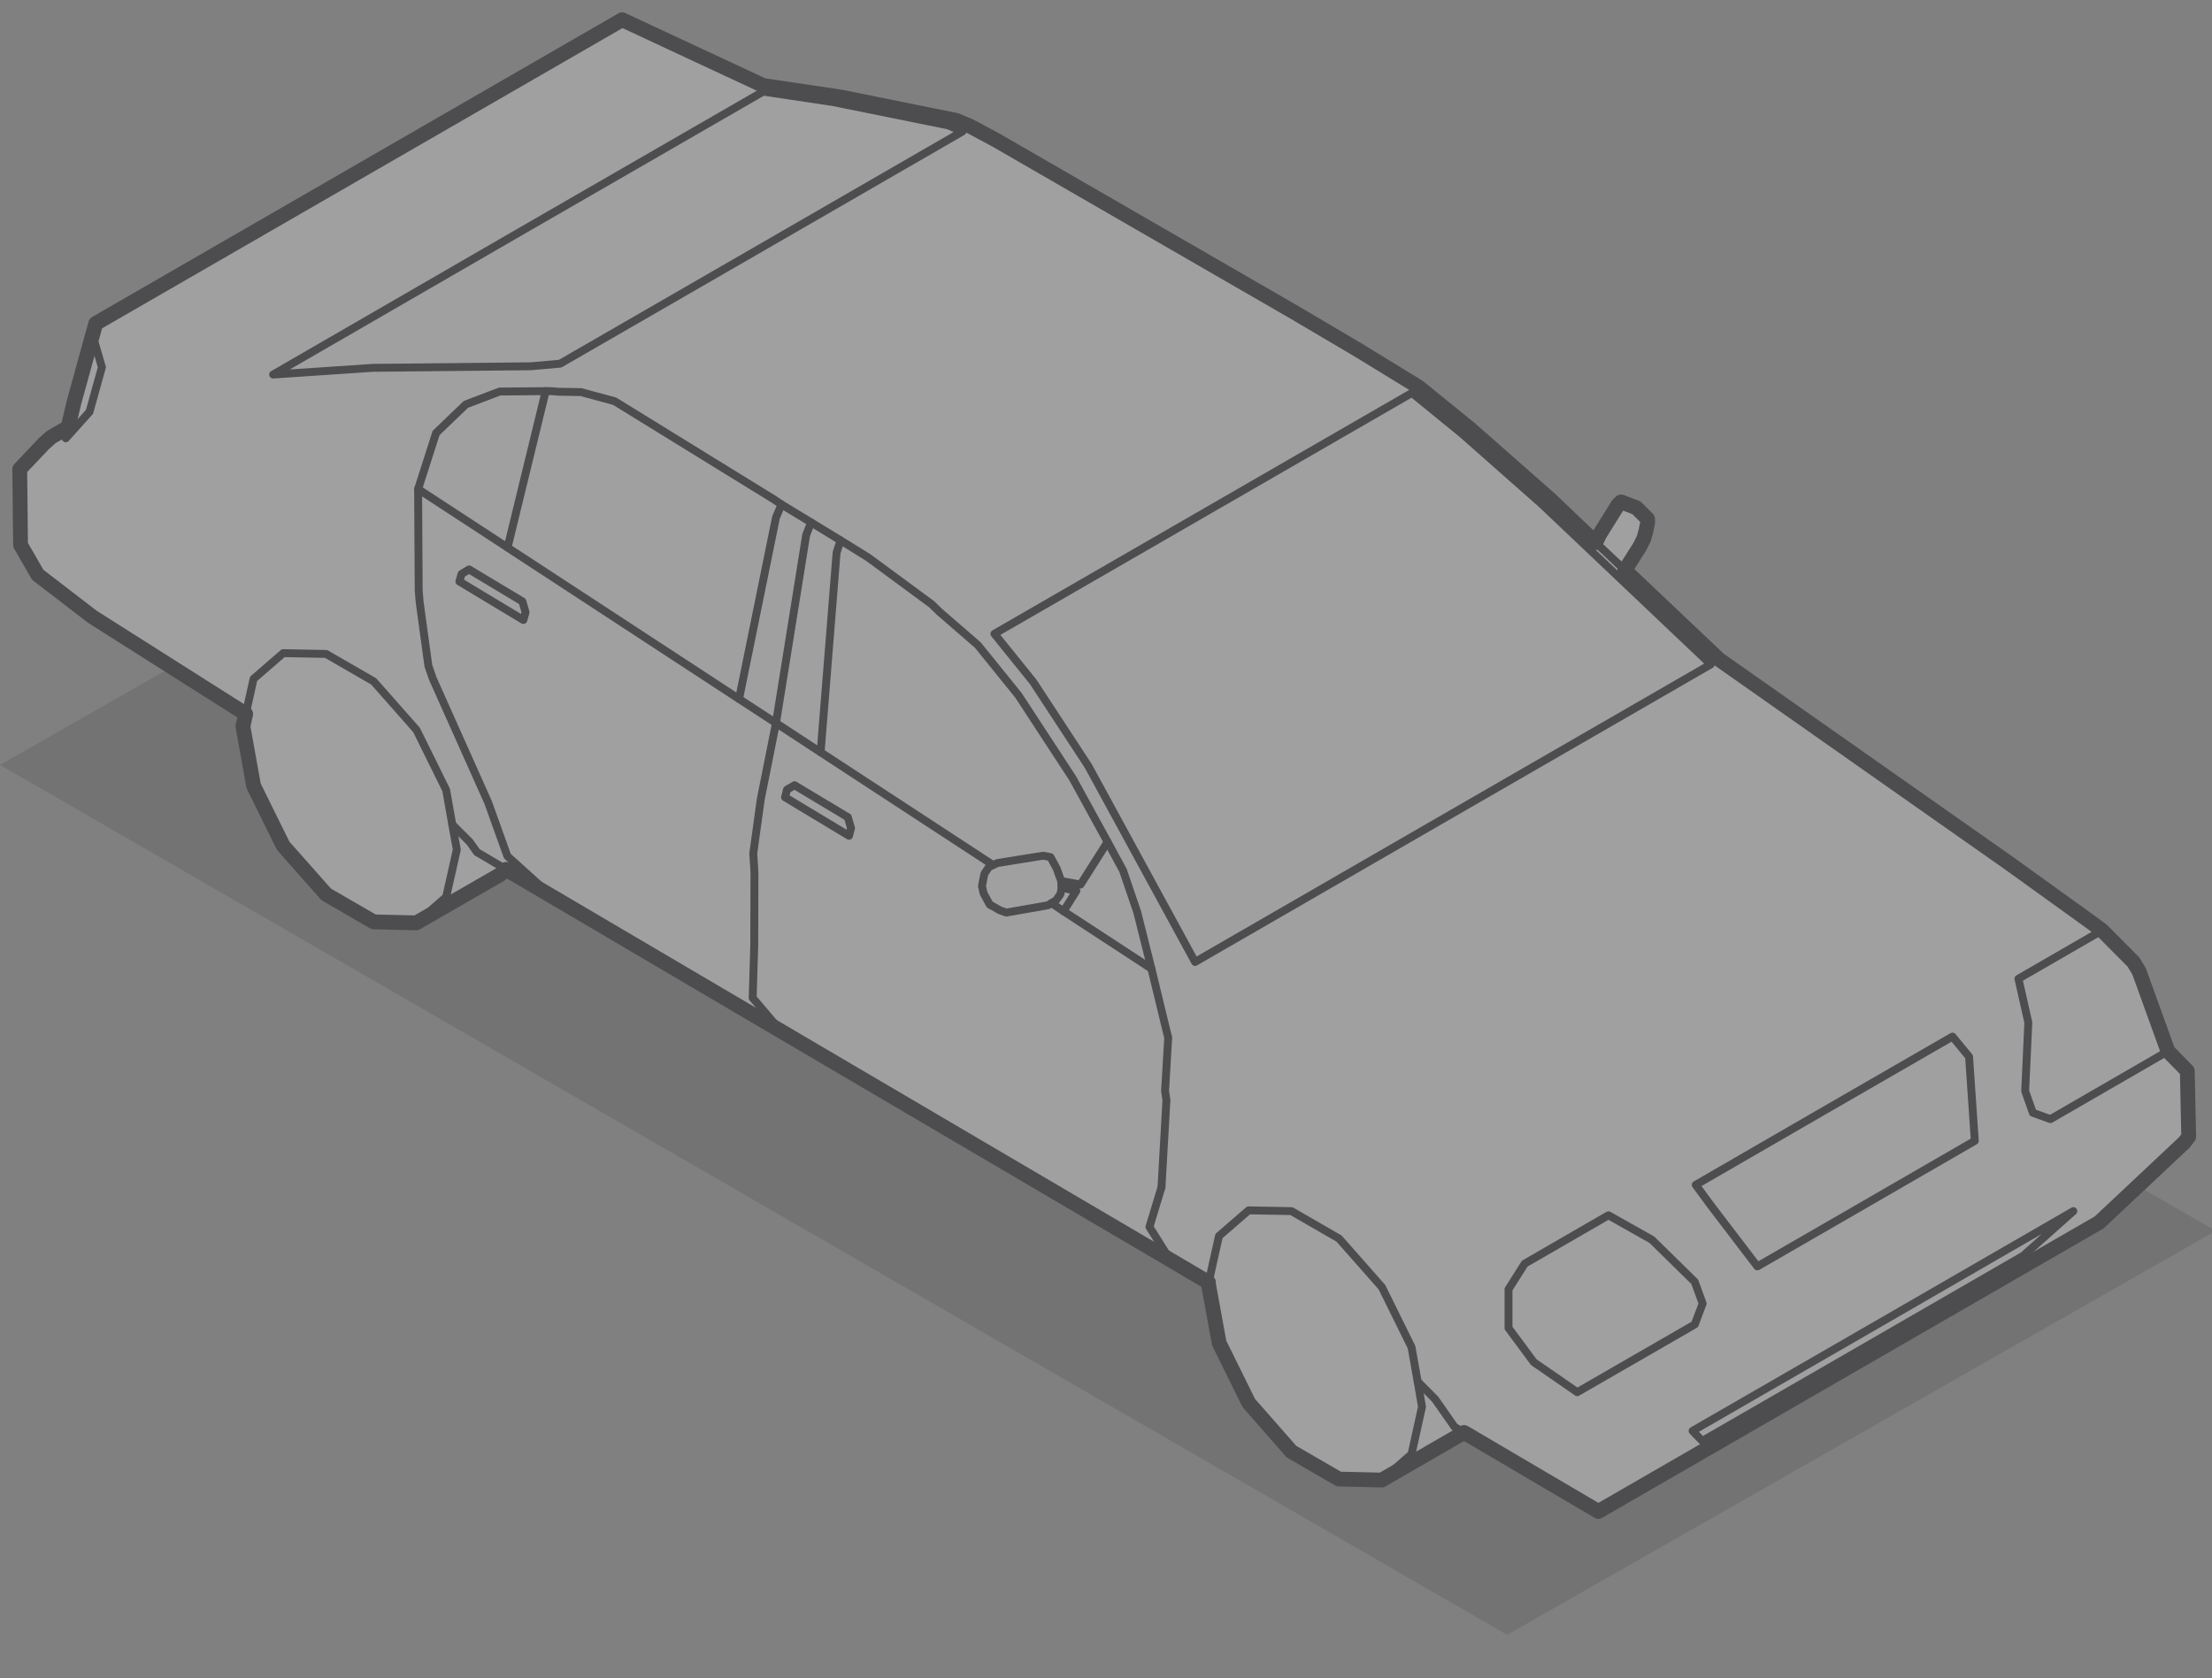 <?xml version="1.0" encoding="utf-8"?>
<!-- Generator: Adobe Illustrator 23.0.3, SVG Export Plug-In . SVG Version: 6.00 Build 0)  -->
<svg version="1.1" id="Layer_1" xmlns="http://www.w3.org/2000/svg" xmlns:xlink="http://www.w3.org/1999/xlink" x="0px" y="0px"
	 viewBox="0 0 112 85" style="enable-background:new 0 0 112 85;" xml:space="preserve">
<rect x="0" y="0" width="112" height="85" fill="#808080" stroke="none"/>
<style type="text/css">
	.st0{opacity:0.1;}
	.st1{opacity:0.25;fill:#FFFFFF;enable-background:new    ;}
	.st2{fill:none;stroke:#4D4D4F;stroke-width:0.4;stroke-linecap:round;stroke-linejoin:round;}
	.st3{display:none;fill:none;stroke:#4D4D4F;stroke-width:0.4;stroke-linecap:round;stroke-linejoin:round;}
	.st4{fill:none;stroke:#4D4D4F;stroke-width:0.75;stroke-linecap:round;stroke-linejoin:round;}
</style>
<g id="lib">
	<g id="car">
		<g id="car_1_">
			<polygon class="st0" points="112.19,62.34 76.31,82.8 0,38.74 8.69,33.78 12.44,36.16 12.3,36.79 12.84,39.8 14.34,42.84 
				16.52,45.3 18.92,46.69 21.08,46.74 25.33,44.29 25.62,44.03 27.95,45.4 39.52,52.21 59.24,63.8 61.19,64.95 61.18,65 
				61.73,68.02 63.23,71.06 65.39,73.52 67.79,74.91 69.96,74.96 74.13,72.55 80.93,76.55 106.29,61.91 108.25,60.07 			"/>
			<polygon class="st1" points="1,23.76 1.04,27.6 1.91,29.11 4.68,31.24 12.44,36.16 12.3,36.79 12.84,39.8 14.34,42.84 
				16.52,45.3 18.92,46.69 21.08,46.74 25.33,44.29 25.62,44.03 27.95,45.4 39.52,52.21 59.24,63.8 61.19,64.95 61.18,65 
				61.73,68.02 63.23,71.06 65.39,73.52 67.79,74.91 69.96,74.96 74.13,72.55 80.93,76.55 106.29,61.91 110.6,57.86 110.82,57.57 
				110.75,54.24 109.77,53.24 108.31,49.2 108.02,48.72 106.43,47.12 105.82,46.67 101.78,43.76 87.04,33.4 82.27,28.88 83.02,27.7 
				83.23,27.28 83.34,26.89 83.43,26.43 83.42,26.28 82.86,25.72 82.08,25.42 81.93,25.56 80.99,27.07 80.8,27.47 80.79,27.48 
				78.49,25.29 74.46,21.74 71.9,19.66 71.68,19.51 68.74,17.71 65.54,15.82 50.42,7.09 49.15,6.41 48.43,6.1 42.6,4.92 38.64,4.33 
				31.5,1 4.85,16.38 4.68,16.99 3.74,20.4 3.45,21.64 2.59,22.14 2.21,22.48 			"/>
			<g>
				<polyline class="st2" points="109.77,53.24 103.82,56.68 102.93,56.36 102.54,55.26 102.7,51.79 102.2,49.57 106.44,47.12 				
					"/>
				<polygon class="st2" points="26.88,18.55 28.36,18.42 38.55,12.54 48.73,6.66 48.01,6.35 42.18,5.17 38.64,4.64 26.23,11.8 
					13.83,18.97 18.87,18.63 				"/>
				<polygon class="st2" points="94.32,68.29 102.44,63.6 104.98,61.34 95.34,66.91 85.7,72.47 86.19,72.98 				"/>
				<polygon class="st2" points="92.36,56.25 98.86,52.5 99.7,53.52 99.99,57.78 94.49,60.96 88.98,64.14 86.63,61.06 85.86,60.01 
									"/>
				<polygon class="st2" points="60.51,48.72 73.57,41.18 86.62,33.65 78.06,25.53 74.04,21.98 71.49,19.9 60.92,26 50.35,32.1 
					52.31,34.53 55.1,38.79 				"/>
				<polygon class="st2" points="76.38,67.26 76.38,65.3 77.2,64 81.44,61.55 83.64,62.79 85.81,64.92 86.21,66.02 85.81,67.08 
					79.86,70.51 77.66,68.99 				"/>
				<polyline class="st2" points="58.81,60.13 58.2,62.14 59.24,63.8 				"/>
				<line class="st2" x1="25.7" y1="27.73" x2="27.63" y2="19.81"/>
				<polygon class="st2" points="26.61,31.01 26.5,31.4 23.26,29.45 23.37,29.07 23.75,28.84 26.45,30.46 				"/>
				<polyline class="st2" points="39.57,25.55 39.29,26.21 37.42,35.4 				"/>
				<polyline class="st2" points="50.28,43.81 41.55,38.1 39.29,36.62 37.42,35.4 25.97,27.91 25.7,27.73 21.17,24.77 				"/>
				<line class="st2" x1="53.24" y1="45.74" x2="53.85" y2="46.15"/>
				<line class="st2" x1="53.85" y1="46.15" x2="58.3" y2="49.06"/>
				<polygon class="st2" points="42.93,41.39 43.09,41.94 42.99,42.33 39.75,40.38 39.85,39.99 40.23,39.77 				"/>
				<polyline class="st2" points="42.56,27.37 42.36,27.98 41.55,38.1 				"/>
				<polygon class="st2" points="53.47,45.6 53.69,45.29 53.76,44.96 53.73,44.62 53.5,43.98 53.19,43.41 52.81,43.34 50.5,43.71 
					50.07,43.91 49.84,44.26 49.72,44.88 49.8,45.24 50.11,45.81 50.62,46.1 50.95,46.22 53.06,45.85 				"/>
				<polygon class="st2" points="3.33,22.2 4.53,20.86 5.16,18.6 4.69,16.99 3.73,20.4 3.46,21.64 				"/>
				<polyline class="st2" points="53.85,46.15 54.5,45.12 53.76,44.96 53.73,44.62 54.71,44.8 56.08,42.64 				"/>
				<polyline class="st2" points="61.2,64.95 61.41,63.99 61.72,62.6 63.22,61.3 65.39,61.34 67.8,62.73 69.97,65.19 71.47,68.23 
					71.78,69.97 72,71.25 71.47,73.65 69.97,74.96 				"/>
				<polyline class="st2" points="74.13,72.55 73.75,72.33 73.64,72.26 72.67,70.87 71.78,69.97 				"/>
				<polyline class="st2" points="22.9,41.76 23.79,42.65 24.15,43.16 25.32,43.85 25.63,44.03 				"/>
				<polyline class="st2" points="21.09,46.74 22.59,45.43 23.13,43.03 22.9,41.76 22.59,40.01 21.09,36.97 18.92,34.51 
					16.51,33.12 14.34,33.08 12.84,34.38 12.53,35.77 12.45,36.16 12.31,36.79 				"/>
				<line class="st2" x1="81.92" y1="28.54" x2="82.09" y2="28.71"/>
				<line class="st2" x1="80.72" y1="27.41" x2="81.92" y2="28.54"/>
				<polyline class="st2" points="27.95,45.4 25.69,43.36 24.72,40.65 21.91,34.36 21.69,33.72 21.25,30.51 21.2,29.91 21.17,24.77 
					22.08,21.93 23.59,20.48 25.3,19.83 27.63,19.81 27.92,19.81 28.27,19.84 29.42,19.86 31.12,20.32 39.15,25.27 39.57,25.55 
					41.07,26.46 42.56,27.37 43,27.64 43.98,28.25 47.17,30.6 47.56,30.98 49.51,32.67 51.57,35.22 54.32,39.43 56.08,42.64 
					56.86,44.08 57.58,46.19 58.3,49.06 59.1,52.36 59.15,52.55 58.99,55.26 59.06,55.71 58.81,60.13 				"/>
				<polyline class="st2" points="39.53,52.21 38.11,50.54 38.19,47.88 38.2,44.17 38.14,43.22 38.52,40.48 39.29,36.62 
					40.82,27.09 41.07,26.46 				"/>
				<line class="st3" x1="80.8" y1="27.48" x2="82.09" y2="28.71"/>
			</g>
			<polygon class="st4" points="1,23.76 1.04,27.6 1.91,29.11 4.68,31.24 12.44,36.16 12.3,36.79 12.84,39.8 14.34,42.84 
				16.52,45.3 18.92,46.69 21.08,46.74 25.33,44.29 25.62,44.03 27.95,45.4 39.52,52.21 59.24,63.8 61.19,64.95 61.18,65 
				61.73,68.02 63.23,71.06 65.39,73.52 67.79,74.91 69.96,74.96 74.13,72.55 80.93,76.55 106.29,61.91 110.6,57.86 110.82,57.57 
				110.75,54.24 109.77,53.24 108.31,49.2 108.02,48.72 106.43,47.12 105.82,46.67 101.78,43.76 87.04,33.4 82.27,28.88 83.02,27.7 
				83.23,27.28 83.34,26.89 83.43,26.43 83.42,26.28 82.86,25.72 82.08,25.42 81.93,25.56 80.99,27.07 80.8,27.47 80.79,27.48 
				78.49,25.29 74.46,21.74 71.9,19.66 71.68,19.51 68.74,17.71 65.54,15.82 50.42,7.09 49.15,6.41 48.43,6.1 42.6,4.92 38.64,4.33 
				31.5,1 4.85,16.38 4.68,16.99 3.74,20.4 3.45,21.64 2.59,22.14 2.21,22.48 			"/>
		</g>
	</g>
</g>
</svg>
